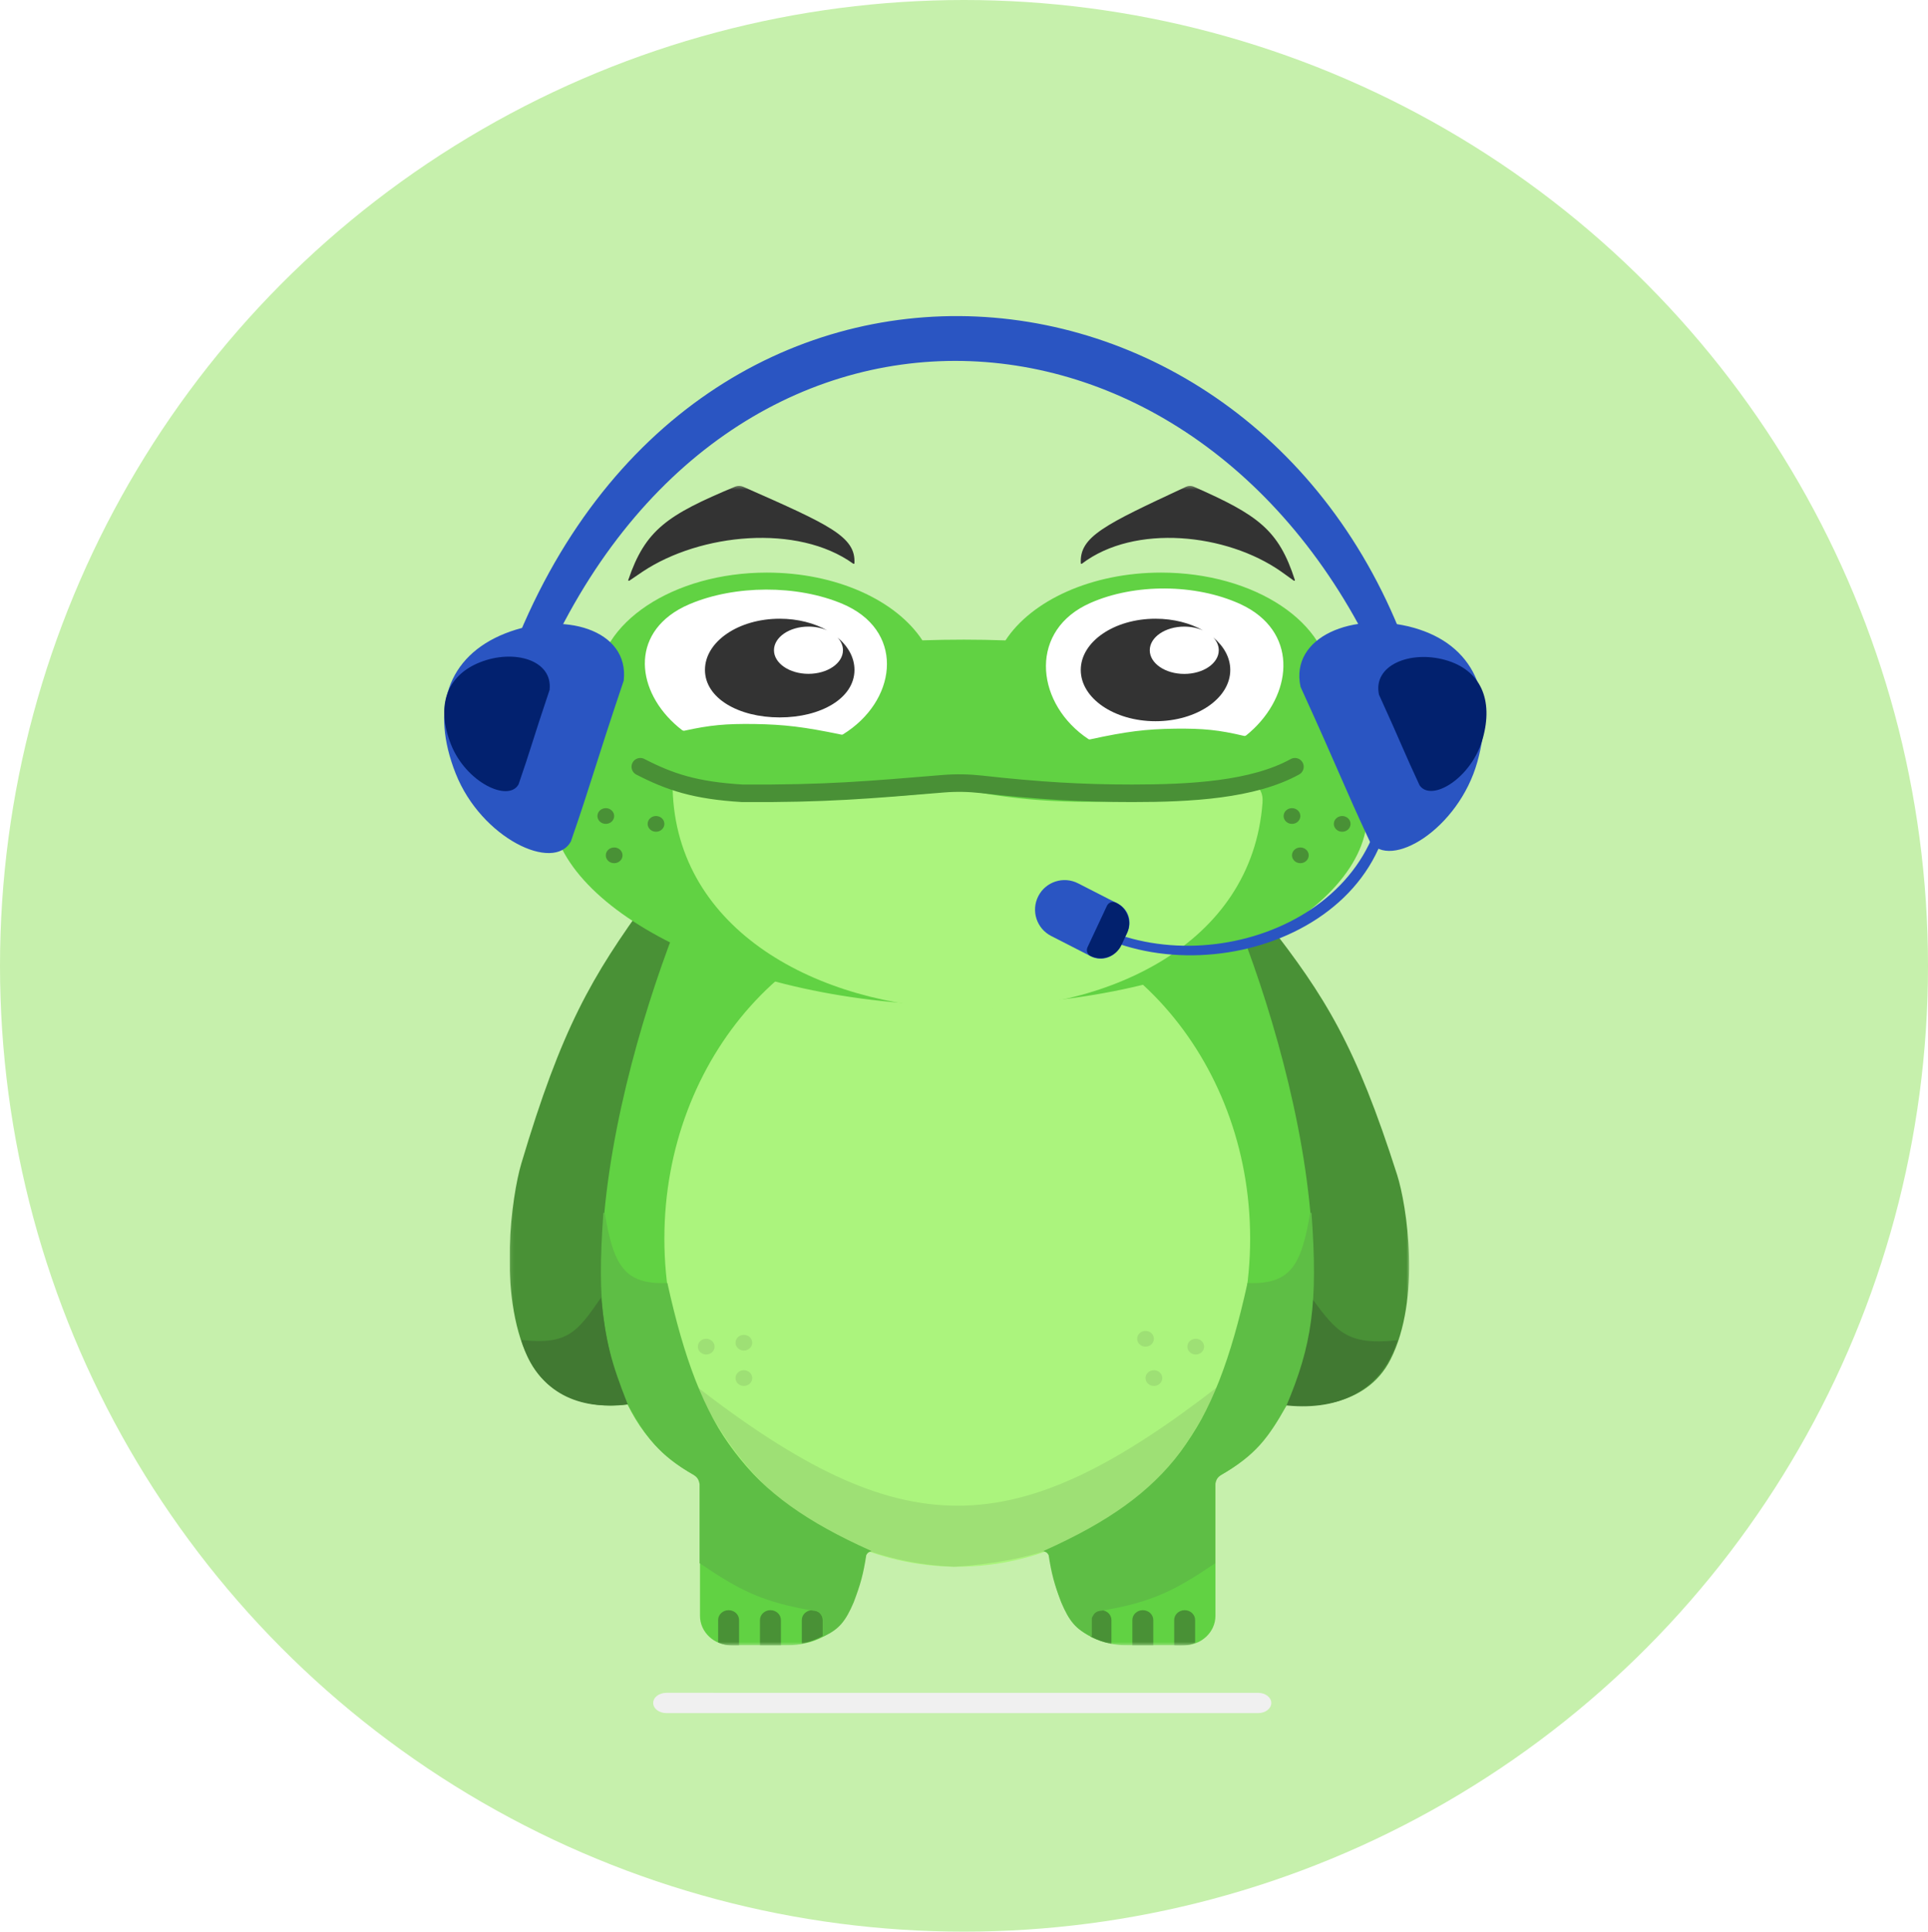 <svg width="549" height="550" viewBox="0 0 549 550" fill="none" xmlns="http://www.w3.org/2000/svg">
<ellipse cx="274.501" cy="275" rx="274.501" ry="275" fill="#C6F0AC"/>
<g clip-path="url(#clip0_2989_1314)">
<mask id="mask0_2989_1314" style="mask-type:luminance" maskUnits="userSpaceOnUse" x="145" y="138" width="257" height="331">
<path d="M401.448 138.34H145.1V468.511H401.448V138.34Z" fill="white"/>
</mask>
<g mask="url(#mask0_2989_1314)">
<path d="M364.58 399.533C385.283 360.794 361.442 293 347.639 262.562H360.815C377.432 283.818 386.101 297.786 397.831 334.506C400.572 343.089 404.732 369.786 395.949 387.081C388.923 400.916 372.108 401.147 364.58 399.533Z" fill="#499136"/>
<path d="M180.958 399.5C160.714 358.871 184.026 287.77 197.522 255.848H184.639C168.391 278.139 159.914 292.79 148.445 331.301C145.764 340.302 141.697 368.303 150.285 386.44C157.156 400.951 173.597 401.193 180.958 399.5Z" fill="#499136"/>
<path d="M347.287 420.129C394.161 394.865 368.523 300.318 349.665 255.848H272.414H195.757C176.708 300.785 150.804 395.961 198.086 420.139C198.829 420.518 199.323 421.248 199.323 422.043V460.068C199.323 464.714 203.333 468.48 208.278 468.48H223.969C231.244 468.48 238.494 465.305 241.037 458.901C242.852 454.327 243.771 449.429 244.367 443.426C244.492 442.171 245.741 441.28 247.057 441.527L249.674 442.018C264.011 444.712 278.772 444.742 293.122 442.104L296.329 441.515C297.641 441.273 298.881 442.161 299.03 443.409C299.743 449.383 301.206 454.479 303.902 459.567C307.046 465.502 314.007 468.48 321.066 468.48H337.144C342.09 468.48 346.1 464.714 346.1 460.068V422.008C346.1 421.232 346.571 420.515 347.287 420.129Z" fill="#61D243"/>
<path d="M272.58 446.098C318.64 446.098 355.979 404.26 355.979 352.651C355.979 301.043 318.64 259.205 272.58 259.205C226.521 259.205 189.182 301.043 189.182 352.651C189.182 404.26 226.521 446.098 272.58 446.098Z" fill="#ABF47D"/>
<g filter="url(#filter0_d_2989_1314)">
<path fill-rule="evenodd" clip-rule="evenodd" d="M170.066 193.142C170.066 196.43 170.81 199.602 172.191 202.589C162.529 209.546 157.014 218.016 157.014 227.85C157.014 256.124 209.608 284.25 274.487 284.25C339.366 284.25 389.349 257.86 389.349 229.585C390.192 219.79 385.29 211.168 376.086 203.981C377.912 200.595 378.907 196.946 378.907 193.142C378.907 175.411 357.285 161.037 330.613 161.037C310.786 161.037 293.748 168.98 286.309 180.341C282.422 180.199 278.478 180.126 274.487 180.126C270.492 180.126 266.544 180.192 262.652 180.323C255.207 168.972 238.178 161.037 218.361 161.037C191.689 161.037 170.066 175.411 170.066 193.142Z" fill="#61D243"/>
</g>
<path d="M334.666 207.471C342.706 207.391 347.048 207.829 354.29 209.546C354.462 209.587 354.749 209.474 354.87 209.376C367.206 199.426 370.139 182.325 356.194 173.611C355.227 173.007 354.19 172.455 353.082 171.951C340.456 166.208 323.081 166.066 310.377 171.727C309.888 171.945 309.414 172.172 308.955 172.409C292.764 180.766 295.257 200.703 309.931 210.444C310.035 210.514 310.222 210.562 310.358 210.533C320.889 208.248 326.224 207.596 334.666 207.471Z" fill="white"/>
<path d="M214.853 206.147C206.657 206.04 202.227 206.444 194.83 208.064C194.654 208.103 194.362 207.993 194.239 207.899C181.748 198.307 178.904 181.89 193.197 173.584C194.188 173.008 195.249 172.482 196.383 172.003C209.305 166.542 227.019 166.471 239.922 171.95C240.419 172.161 240.9 172.381 241.365 172.61C257.801 180.688 255.087 199.805 240.044 209.094C239.937 209.16 239.746 209.206 239.608 209.177C228.891 206.946 223.458 206.3 214.853 206.147Z" fill="white"/>
<path fill-rule="evenodd" clip-rule="evenodd" d="M329.034 205.351C340.791 205.351 350.321 198.819 350.321 190.76C350.321 187.236 348.499 184.004 345.464 181.482C346.465 182.537 347.046 183.796 347.046 185.148C347.046 188.867 342.648 191.883 337.222 191.883C331.795 191.883 327.397 188.867 327.397 185.148C327.397 181.429 331.795 178.414 337.222 178.414C339.195 178.414 341.03 178.812 342.569 179.498C338.891 177.418 334.175 176.169 329.034 176.169C317.278 176.169 307.748 182.702 307.748 190.76C307.748 198.819 317.278 205.351 329.034 205.351Z" fill="black" fill-opacity="0.8"/>
<path fill-rule="evenodd" clip-rule="evenodd" d="M222.025 204.27C233.781 204.27 243.312 198.788 243.312 190.74C243.312 187.221 241.489 183.993 238.455 181.475C239.456 182.529 240.037 183.786 240.037 185.136C240.037 188.85 235.638 191.861 230.212 191.861C224.787 191.861 220.388 188.85 220.388 185.136C220.388 181.422 224.787 178.411 230.212 178.411C232.185 178.411 234.021 178.809 235.561 179.493C231.882 177.417 227.166 176.169 222.025 176.169C210.269 176.169 200.738 182.693 200.738 190.74C200.738 198.788 210.269 204.27 222.025 204.27Z" fill="black" fill-opacity="0.8"/>
<g filter="url(#filter1_d_2989_1314)">
<path d="M358.616 222.645C329.809 225.88 302.412 228.93 273.923 222.645C249.046 226.625 207.089 226.269 191.533 222.645C193.696 303.594 353.458 307.451 359.496 226.592C359.593 225.295 359.496 223.937 358.616 222.645Z" fill="#ABF47D"/>
</g>
<path d="M178.882 165.181C183.758 150.832 189.982 146.634 209.382 138.542C210.048 138.264 210.907 138.274 211.562 138.564L212.001 138.758C236.107 149.407 243.78 152.797 243.29 160.436C243.283 160.545 243.051 160.568 242.942 160.489C227.141 149.112 199.466 151.822 183.012 162.75C181.8 163.555 180.545 164.41 179.233 165.318C179.085 165.421 178.834 165.322 178.882 165.181Z" fill="#333333"/>
<path d="M368.726 165.181C364.111 150.832 358.22 146.634 339.859 138.542C339.229 138.264 338.416 138.274 337.796 138.564L337.381 138.758C314.566 149.407 307.304 152.797 307.768 160.436C307.774 160.545 307.994 160.568 308.097 160.489C323.053 149.112 349.245 151.822 364.817 162.75C365.964 163.555 367.151 164.41 368.393 165.318C368.534 165.421 368.771 165.322 368.726 165.181Z" fill="#333333"/>
<path d="M373.539 369.997C372.178 382.116 370.46 388.222 365.511 399.879C379.664 401.57 392.531 397.06 397.678 381.837C383.561 383.291 380.479 379.339 373.539 369.997Z" fill="#417932" stroke="#417932" stroke-width="0.4"/>
<path d="M334.356 461.265C334.356 459.72 335.689 458.467 337.333 458.467C338.979 458.467 340.312 459.72 340.312 461.265V467.773C338.462 468.5 337.124 468.646 334.356 468.539V461.265Z" fill="#499136"/>
<path d="M322.442 461.265C322.442 459.72 323.775 458.467 325.42 458.467C327.065 458.467 328.399 459.72 328.399 461.265V468.539H322.442V461.265Z" fill="#499136"/>
<path d="M210.449 461.265C210.449 459.72 209.116 458.467 207.471 458.467C205.826 458.467 204.492 459.72 204.492 461.265V467.654C206.342 468.382 207.68 468.648 210.449 468.541V461.265Z" fill="#499136"/>
<path d="M222.363 461.265C222.363 459.72 221.03 458.467 219.385 458.467C217.739 458.467 216.406 459.72 216.406 461.265V468.539H222.363V461.265Z" fill="#499136"/>
<path d="M310.527 461.265C310.527 459.72 311.861 458.467 313.506 458.467C315.152 458.467 316.484 459.72 316.484 461.265V468.048C314.105 467.547 312.788 467.074 310.527 465.976V461.265Z" fill="#499136"/>
<path d="M234.277 461.265C234.277 459.72 232.944 458.467 231.299 458.467C229.654 458.467 228.32 459.72 228.32 461.265V467.98C230.7 467.478 232.017 466.966 234.277 465.868V461.265Z" fill="#499136"/>
<path d="M347.044 394.618C334.534 420.358 317.258 443.3 271.683 446.098C234.455 444.419 211.222 422.036 198.117 394.618C257.146 440.283 288.627 439.898 347.044 394.618Z" fill="#9EE075"/>
<path d="M310.706 460.647V465.682C306.508 463.789 304.628 461.48 302.365 456.17C300.413 451.03 299.619 448.115 298.791 442.741C298.454 442.101 298.187 441.863 297.6 441.622C333.162 425.656 345.979 408.067 355.384 365.521C367.643 365.945 370.787 360.326 373.255 345.378C375.141 371.256 373.358 383.054 366.107 400.215C360.945 409.284 357.564 414.033 347.639 419.799C346.531 420.523 346.138 421.134 345.852 422.597V444.979C334.787 452.473 328.142 456.009 313.684 458.408C312.104 458.545 311.458 459.003 310.706 460.647Z" fill="#5EBE45" stroke="#5EBE45" stroke-width="0.4"/>
<path d="M234.562 460.647V465.682C238.759 463.789 240.64 461.48 242.902 456.17C244.855 451.03 245.649 448.115 246.477 442.741C246.814 442.101 247.081 441.863 247.668 441.622C212.104 425.656 199.287 408.067 189.882 365.521C177.622 365.945 174.478 360.326 172.01 345.378C170.123 371.256 171.907 383.054 179.159 400.215C184.321 409.284 187.701 414.033 197.626 419.799C198.735 420.523 199.128 421.134 199.414 422.597V444.979C210.479 452.473 217.124 456.009 231.583 458.408C233.163 458.545 233.808 459.003 234.562 460.647Z" fill="#5EBE45" stroke="#5EBE45" stroke-width="0.4"/>
<path d="M171.025 369.997C172.285 382.025 173.876 388.084 178.459 399.654C165.353 401.333 153.439 396.857 148.674 381.748C161.745 383.191 164.6 379.268 171.025 369.997Z" fill="#417932" stroke="#417932" stroke-width="0.4"/>
<path d="M340.491 385.665C341.806 385.665 342.873 384.663 342.873 383.427C342.873 382.19 341.806 381.188 340.491 381.188C339.175 381.188 338.108 382.19 338.108 383.427C338.108 384.663 339.175 385.665 340.491 385.665Z" fill="#9EE075"/>
<path d="M201.096 385.665C202.412 385.665 203.478 384.663 203.478 383.427C203.478 382.19 202.412 381.188 201.096 381.188C199.78 381.188 198.713 382.19 198.713 383.427C198.713 384.663 199.78 385.665 201.096 385.665Z" fill="#9EE075"/>
<path d="M328.576 394.617C329.892 394.617 330.959 393.615 330.959 392.379C330.959 391.143 329.892 390.141 328.576 390.141C327.26 390.141 326.193 391.143 326.193 392.379C326.193 393.615 327.26 394.617 328.576 394.617Z" fill="#9EE075"/>
<path d="M211.818 394.617C213.134 394.617 214.201 393.615 214.201 392.379C214.201 391.143 213.134 390.141 211.818 390.141C210.502 390.141 209.436 391.143 209.436 392.379C209.436 393.615 210.502 394.617 211.818 394.617Z" fill="#9EE075"/>
<path d="M326.193 383.427C327.509 383.427 328.576 382.424 328.576 381.188C328.576 379.952 327.509 378.95 326.193 378.95C324.877 378.95 323.811 379.952 323.811 381.188C323.811 382.424 324.877 383.427 326.193 383.427Z" fill="#9EE075"/>
<path d="M382.19 236.822C383.506 236.822 384.573 235.82 384.573 234.584C384.573 233.348 383.506 232.346 382.19 232.346C380.874 232.346 379.808 233.348 379.808 234.584C379.808 235.82 380.874 236.822 382.19 236.822Z" fill="#499136"/>
<path d="M370.276 245.775C371.592 245.775 372.659 244.773 372.659 243.537C372.659 242.301 371.592 241.299 370.276 241.299C368.96 241.299 367.894 242.301 367.894 243.537C367.894 244.773 368.96 245.775 370.276 245.775Z" fill="#499136"/>
<path d="M367.893 234.584C369.209 234.584 370.276 233.582 370.276 232.346C370.276 231.11 369.209 230.107 367.893 230.107C366.577 230.107 365.51 231.11 365.51 232.346C365.51 233.582 366.577 234.584 367.893 234.584Z" fill="#499136"/>
<path d="M186.799 236.822C188.115 236.822 189.182 235.82 189.182 234.584C189.182 233.348 188.115 232.346 186.799 232.346C185.483 232.346 184.416 233.348 184.416 234.584C184.416 235.82 185.483 236.822 186.799 236.822Z" fill="#499136"/>
<path d="M174.885 245.775C176.201 245.775 177.268 244.773 177.268 243.537C177.268 242.301 176.201 241.299 174.885 241.299C173.569 241.299 172.502 242.301 172.502 243.537C172.502 244.773 173.569 245.775 174.885 245.775Z" fill="#499136"/>
<path d="M172.502 234.584C173.818 234.584 174.885 233.582 174.885 232.346C174.885 231.11 173.818 230.107 172.502 230.107C171.186 230.107 170.119 231.11 170.119 232.346C170.119 233.582 171.186 234.584 172.502 234.584Z" fill="#499136"/>
<path d="M211.818 384.547C213.134 384.547 214.201 383.545 214.201 382.309C214.201 381.073 213.134 380.07 211.818 380.07C210.502 380.07 209.436 381.073 209.436 382.309C209.436 383.545 210.502 384.547 211.818 384.547Z" fill="#9EE075"/>
<path d="M368.732 218.321C356.766 224.915 338.993 225.875 322.379 225.874C308.042 225.874 295.635 225.133 279.41 223.318C275.831 222.918 272.15 222.856 268.54 223.155C247.376 224.908 235.144 226.018 211.358 225.874C197.945 225.054 190.795 222.675 182.328 218.321" stroke="#499036" stroke-width="5" stroke-linecap="round"/>
</g>
</g>
<path d="M390.053 239.587C382.507 223.475 381.363 219.734 370.337 195.584C367.206 181.269 385.455 173.94 402.535 178.738C419.615 183.535 426.019 197.92 420.663 216.99C415.307 236.061 395.814 247.89 390.053 239.587Z" fill="#2A55C2"/>
<path d="M162.558 239.587C168.394 222.78 169.144 218.94 177.608 193.778C179.239 179.216 160.329 173.817 143.838 180.359C127.347 186.9 122.468 201.871 129.771 220.284C137.075 238.697 157.688 248.443 162.558 239.587Z" fill="#2A55C2"/>
<path d="M402.581 190.595C361.38 64.922 197.514 49.559 145.336 186.985C143.312 192.318 144.676 190.595 154.184 190.595C206.566 70.072 341.835 76.939 393.205 190.595L402.581 190.595Z" fill="#2A55C2"/>
<path d="M299.093 256.828C327.896 285.994 393.371 271.704 396.345 226.128C396.462 224.338 397.214 224.999 393.968 226.216C389.066 267.534 331.133 282.385 301.353 256.325L299.093 256.828Z" fill="#2A55C2"/>
<path d="M299.314 266.498C295.174 264.381 293.535 259.31 295.652 255.17V255.17C297.769 251.031 302.84 249.392 306.979 251.509L318.311 257.304C321.303 258.834 322.488 262.5 320.958 265.492L318.833 269.646C317.303 272.638 313.637 273.823 310.645 272.293L299.314 266.498Z" fill="#2A55C2"/>
<path d="M317.731 256.989C321.028 258.536 322.447 262.462 320.901 265.759L319.352 269.062C317.806 272.359 313.879 273.778 310.582 272.232V272.232C309.633 271.787 309.225 270.657 309.67 269.708L315.207 257.902C315.652 256.953 316.782 256.544 317.731 256.989V256.989Z" fill="#02216E"/>
<path d="M147.664 223.323C151.087 213.463 151.528 211.21 156.493 196.448C157.45 187.905 146.356 184.737 136.681 188.575C127.006 192.413 124.144 201.196 128.428 211.998C132.713 222.801 144.807 228.519 147.664 223.323Z" fill="#02216F"/>
<path d="M404.238 223.622C399.811 214.169 399.14 211.974 392.671 197.806C390.834 189.408 401.54 185.108 411.561 187.922C421.582 190.737 425.339 199.176 422.197 210.365C419.054 221.553 407.618 228.493 404.238 223.622Z" fill="#02216E"/>
<path d="M358.276 482.004C360.333 482.004 362 483.295 362 484.888C362 486.481 360.333 487.772 358.276 487.772L189.724 487.769C187.667 487.769 186 486.477 186 484.884C186 483.291 187.667 482 189.724 482L358.276 482.004Z" fill="#F0F0F0"/>
<defs>
<filter id="filter0_d_2989_1314" x="147.014" y="153.037" width="252.429" height="143.213" filterUnits="userSpaceOnUse" color-interpolation-filters="sRGB">
<feFlood flood-opacity="0" result="BackgroundImageFix"/>
<feColorMatrix in="SourceAlpha" type="matrix" values="0 0 0 0 0 0 0 0 0 0 0 0 0 0 0 0 0 0 127 0" result="hardAlpha"/>
<feOffset dy="2"/>
<feGaussianBlur stdDeviation="5"/>
<feComposite in2="hardAlpha" operator="out"/>
<feColorMatrix type="matrix" values="0 0 0 0 0 0 0 0 0 0 0 0 0 0 0 0 0 0 0.05 0"/>
<feBlend mode="normal" in2="BackgroundImageFix" result="effect1_dropShadow_2989_1314"/>
<feBlend mode="normal" in="SourceGraphic" in2="effect1_dropShadow_2989_1314" result="shape"/>
</filter>
<filter id="filter1_d_2989_1314" x="181.533" y="214.645" width="187.994" height="82.688" filterUnits="userSpaceOnUse" color-interpolation-filters="sRGB">
<feFlood flood-opacity="0" result="BackgroundImageFix"/>
<feColorMatrix in="SourceAlpha" type="matrix" values="0 0 0 0 0 0 0 0 0 0 0 0 0 0 0 0 0 0 127 0" result="hardAlpha"/>
<feOffset dy="2"/>
<feGaussianBlur stdDeviation="5"/>
<feComposite in2="hardAlpha" operator="out"/>
<feColorMatrix type="matrix" values="0 0 0 0 0 0 0 0 0 0 0 0 0 0 0 0 0 0 0.05 0"/>
<feBlend mode="normal" in2="BackgroundImageFix" result="effect1_dropShadow_2989_1314"/>
<feBlend mode="normal" in="SourceGraphic" in2="effect1_dropShadow_2989_1314" result="shape"/>
</filter>
<clipPath id="clip0_2989_1314">
<rect width="256.348" height="330.172" fill="white" transform="translate(145.1 138.34)"/>
</clipPath>
</defs>
</svg>
